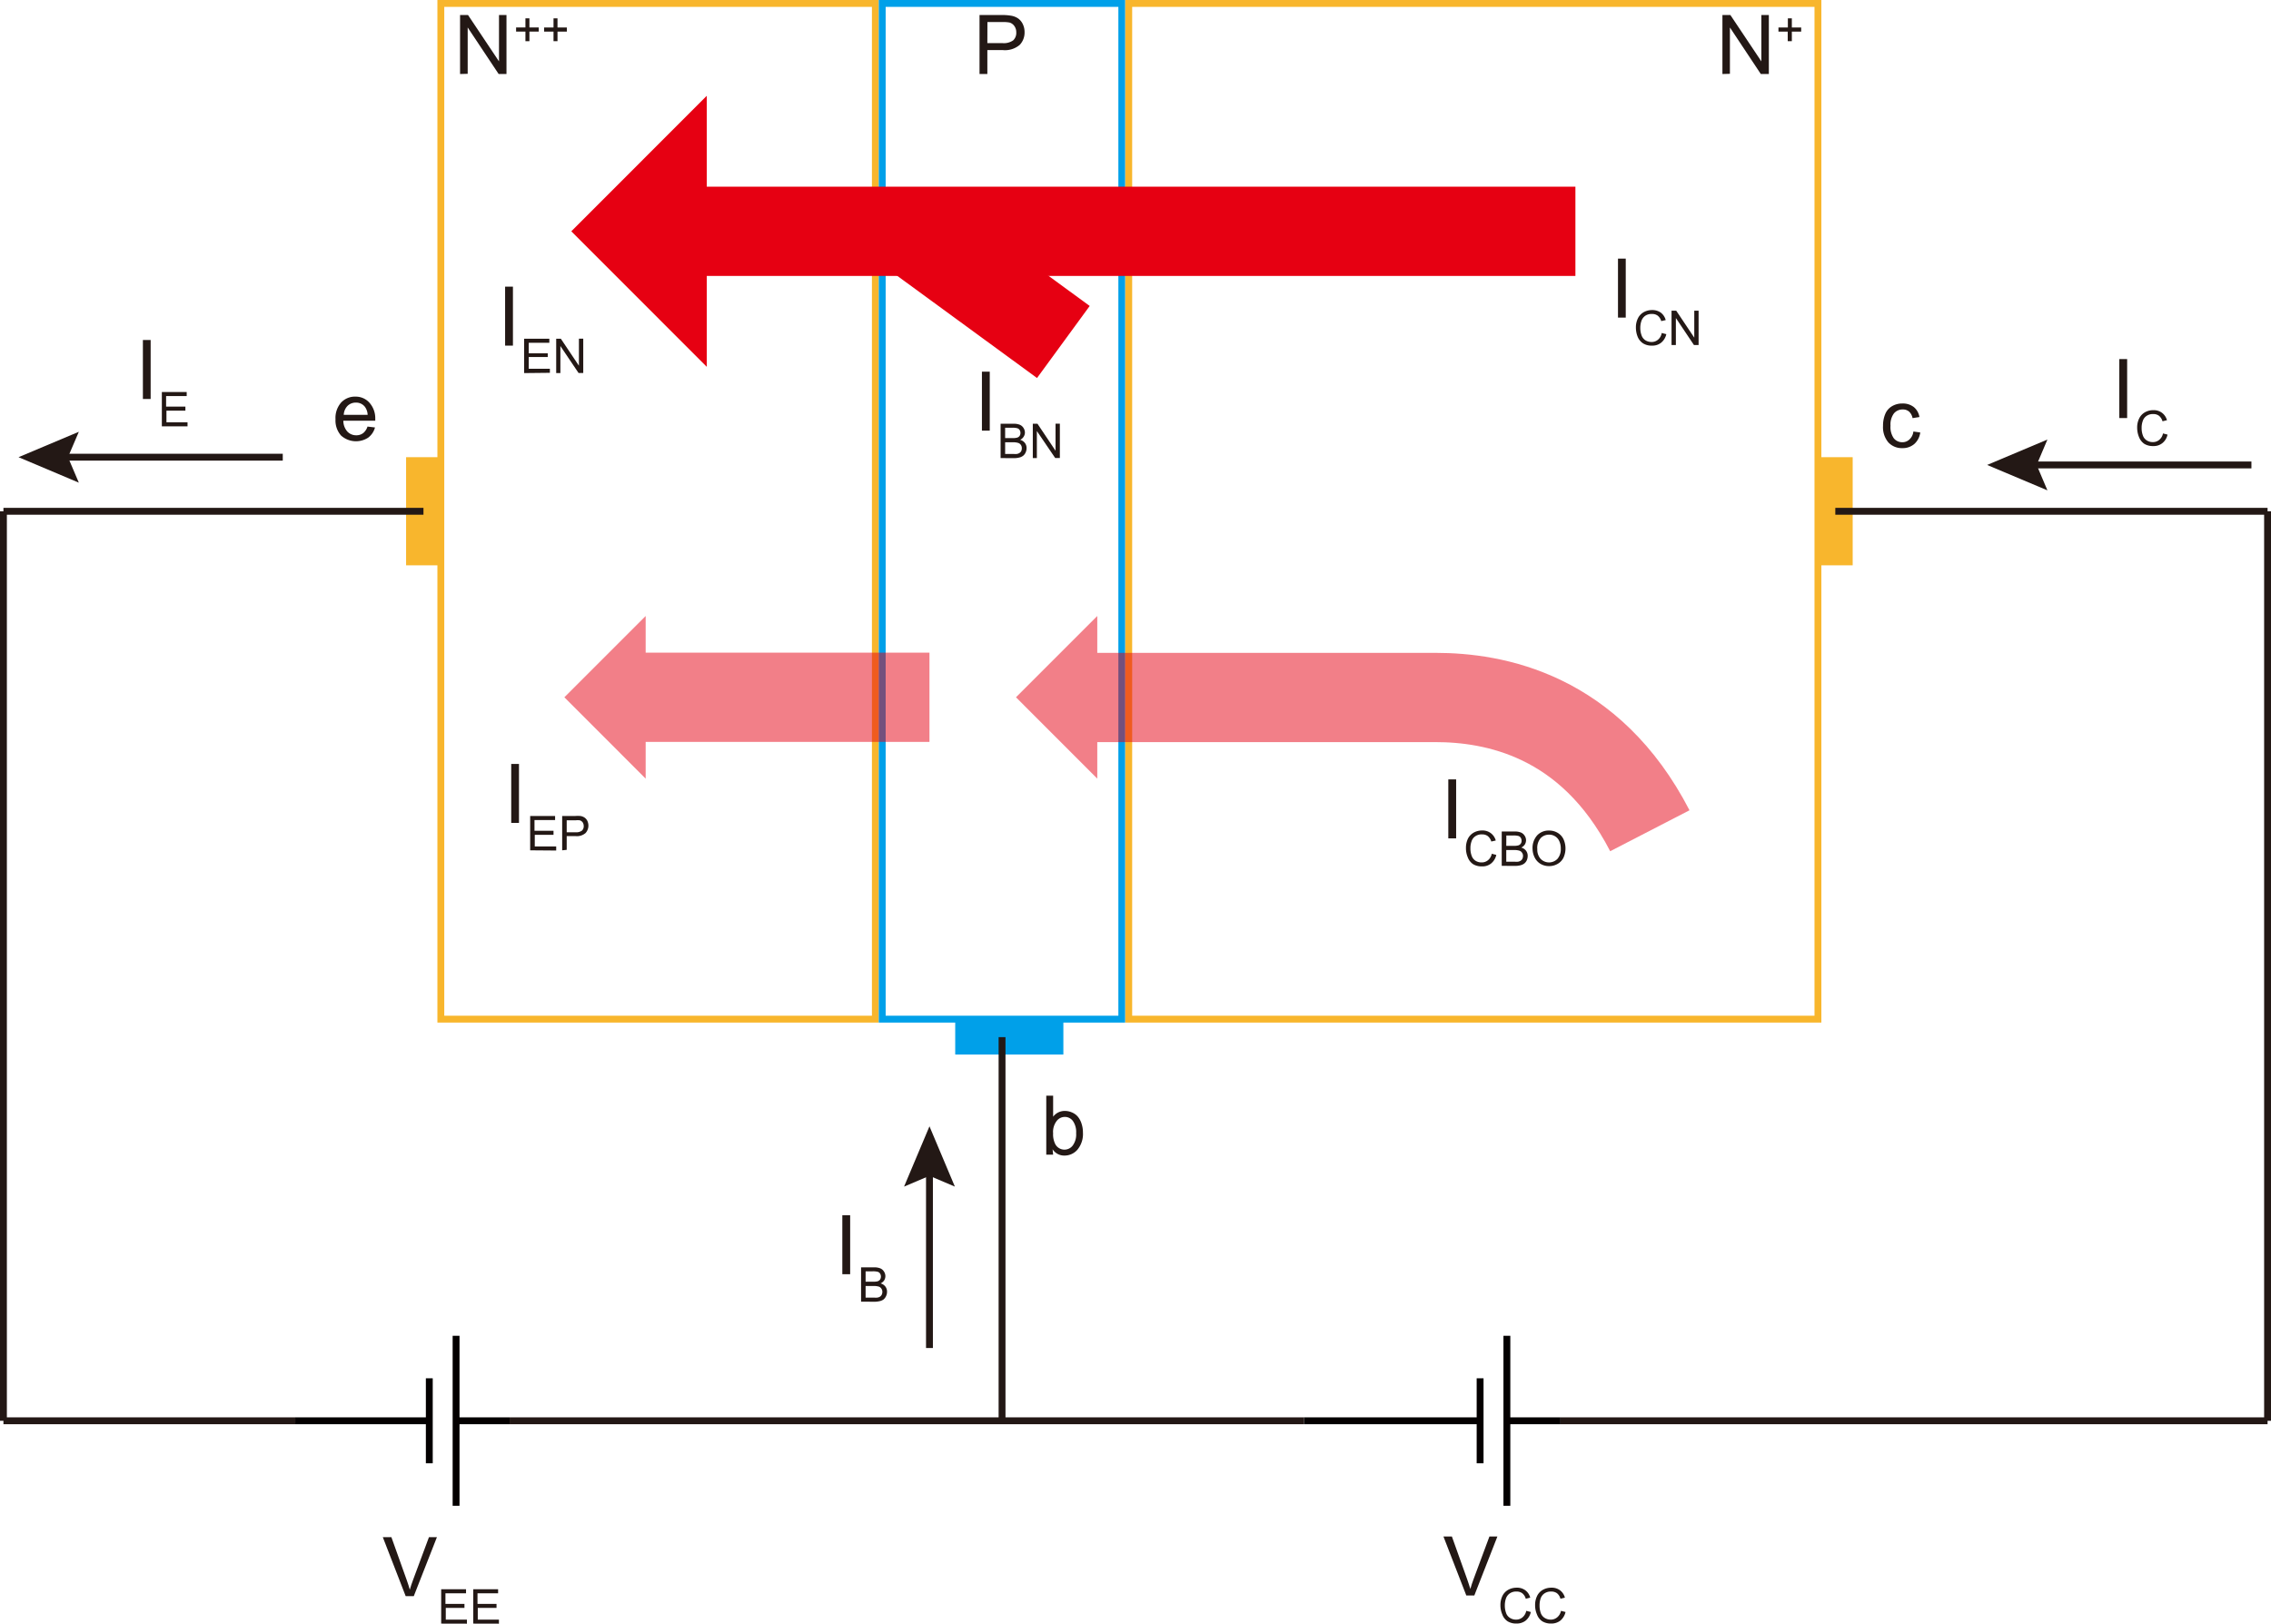 <svg xmlns="http://www.w3.org/2000/svg" viewBox="0 0 330.73 236.48"><defs><style>.cls-1,.cls-10,.cls-2,.cls-4,.cls-9{fill:none;}.cls-1{stroke:#f8b62d;}.cls-1,.cls-2,.cls-4,.cls-9{stroke-miterlimit:10;}.cls-2{stroke:#00a0e9;}.cls-3{fill:#231815;}.cls-4{stroke:#e60012;stroke-width:13px;}.cls-5{fill:#e60012;}.cls-6{opacity:0.5;}.cls-7{fill:#f8b62d;}.cls-8{fill:#00a0e9;}.cls-9{stroke:#231815;}.cls-10{stroke:#040000;}</style></defs><title>BJT</title><g id="图层_2" data-name="图层 2"><g id="图层_1-2" data-name="图层 1"><rect class="cls-1" x="64.2" y="0.5" width="63.28" height="147.94"/><rect class="cls-2" x="128.48" y="0.5" width="34.89" height="147.94"/><rect class="cls-1" x="164.38" y="0.5" width="100.37" height="147.94"/><path class="cls-3" d="M67,10.78V2.19h1.16l4.51,6.75V2.19h1.09v8.59H72.62L68.11,4v6.75Z"/><path class="cls-3" d="M76.52,6V4.6H75.16V4h1.36V2.67h.58V4h1.36V4.6H77.1V6Z"/><path class="cls-3" d="M80.61,6V4.6H79.24V4h1.37V2.67h.58V4h1.36V4.6H81.19V6Z"/><path class="cls-3" d="M142.65,10.78V2.19h3.24a7.18,7.18,0,0,1,1.31.09,2.58,2.58,0,0,1,1.06.4,2.12,2.12,0,0,1,.69.83,2.64,2.64,0,0,1,.26,1.17,2.6,2.6,0,0,1-.7,1.85,3.31,3.31,0,0,1-2.52.76h-2.2v3.49Zm1.14-4.5H146a2.35,2.35,0,0,0,1.56-.41A1.48,1.48,0,0,0,148,4.71a1.5,1.5,0,0,0-.28-.92,1.3,1.3,0,0,0-.71-.51A5.05,5.05,0,0,0,146,3.21h-2.2Z"/><path class="cls-3" d="M250.84,10.78V2.19H252l4.51,6.75V2.19h1.09v8.59h-1.17L251.93,4v6.75Z"/><path class="cls-3" d="M260.35,6V4.6H259V4h1.37V2.67h.58V4h1.36V4.6h-1.36V6Z"/><path class="cls-3" d="M20.81,58.11V49.52h1.13v8.59Z"/><path class="cls-3" d="M23.57,62.1v-5h3.62v.59h-3v1.53H27v.59H24.24v1.7h3.07v.59Z"/><path class="cls-3" d="M73.56,50.34V41.75H74.7v8.59Z"/><path class="cls-3" d="M76.33,54.34v-5H80v.59H77v1.53h2.77V52H77v1.71h3.08v.59Z"/><path class="cls-3" d="M81,54.34v-5h.68l2.63,3.93V49.33h.63v5h-.68L81.61,50.4v3.94Z"/><path class="cls-3" d="M74.45,119.86v-8.59h1.13v8.59Z"/><path class="cls-3" d="M77.21,123.85v-5h3.63v.59h-3V121h2.77v.59H77.88v1.7H81v.59Z"/><path class="cls-3" d="M81.87,123.85v-5h1.89a4.77,4.77,0,0,1,.76,0,1.49,1.49,0,0,1,.62.24,1.2,1.2,0,0,1,.4.48,1.62,1.62,0,0,1-.26,1.76,1.93,1.93,0,0,1-1.47.45H82.53v2Zm.66-2.63h1.29a1.4,1.4,0,0,0,.92-.23.87.87,0,0,0,.27-.68,1,1,0,0,0-.16-.54.82.82,0,0,0-.42-.29,2.72,2.72,0,0,0-.62,0H82.53Z"/><path class="cls-3" d="M143,62.72V54.13h1.14v8.59Z"/><path class="cls-3" d="M145.72,66.72v-5h1.88a2.35,2.35,0,0,1,.92.15,1.18,1.18,0,0,1,.54.47,1.24,1.24,0,0,1,.2.66,1.11,1.11,0,0,1-.18.6,1.18,1.18,0,0,1-.52.46,1.33,1.33,0,0,1,.7.46,1.2,1.2,0,0,1,.24.75,1.45,1.45,0,0,1-.15.66,1.23,1.23,0,0,1-.36.46,1.47,1.47,0,0,1-.55.25,3.12,3.12,0,0,1-.81.09Zm.66-2.91h1.08a2.39,2.39,0,0,0,.64-.06.69.69,0,0,0,.38-.25.73.73,0,0,0,.13-.43.78.78,0,0,0-.12-.44.62.62,0,0,0-.35-.26,2.67,2.67,0,0,0-.76-.07h-1Zm0,2.31h1.25a2.57,2.57,0,0,0,.45,0,1,1,0,0,0,.38-.14.75.75,0,0,0,.26-.27,1,1,0,0,0,.09-.43.8.8,0,0,0-.14-.48.74.74,0,0,0-.4-.29,2.28,2.28,0,0,0-.73-.09h-1.16Z"/><path class="cls-3" d="M150.41,66.72v-5h.68l2.63,3.93V61.71h.63v5h-.68L151,62.78v3.94Z"/><path class="cls-3" d="M235.63,46.26V37.67h1.13v8.59Z"/><path class="cls-3" d="M242,48.5l.67.17a2.22,2.22,0,0,1-.75,1.24,2,2,0,0,1-1.33.43,2.33,2.33,0,0,1-1.31-.33,2.11,2.11,0,0,1-.78-.95,3.57,3.57,0,0,1-.26-1.35,2.93,2.93,0,0,1,.3-1.36,2.09,2.09,0,0,1,.85-.89,2.49,2.49,0,0,1,1.21-.3,2.1,2.1,0,0,1,1.27.38,2,2,0,0,1,.71,1.08l-.65.15a1.56,1.56,0,0,0-.51-.79,1.32,1.32,0,0,0-.83-.25,1.62,1.62,0,0,0-1,.27,1.54,1.54,0,0,0-.55.75,3.12,3.12,0,0,0-.16,1,3.06,3.06,0,0,0,.19,1.11,1.4,1.4,0,0,0,.58.72,1.67,1.67,0,0,0,.85.23,1.39,1.39,0,0,0,.94-.32A1.6,1.6,0,0,0,242,48.5Z"/><path class="cls-3" d="M243.43,50.25v-5h.68l2.63,3.93V45.25h.63v5h-.68l-2.63-3.93v3.93Z"/><path class="cls-3" d="M210.92,122.11v-8.59h1.14v8.59Z"/><path class="cls-3" d="M217.25,124.35l.66.17a2.22,2.22,0,0,1-.75,1.24,2,2,0,0,1-1.32.43,2.39,2.39,0,0,1-1.32-.33,2.09,2.09,0,0,1-.77-1,3.38,3.38,0,0,1-.26-1.35,3.06,3.06,0,0,1,.29-1.36,2.11,2.11,0,0,1,.86-.89,2.47,2.47,0,0,1,1.21-.3,2,2,0,0,1,1.26.39,2,2,0,0,1,.72,1.07l-.65.15a1.6,1.6,0,0,0-.51-.79,1.32,1.32,0,0,0-.83-.25,1.59,1.59,0,0,0-1,.28,1.4,1.4,0,0,0-.54.74,2.85,2.85,0,0,0-.16,1,3,3,0,0,0,.19,1.12,1.4,1.4,0,0,0,.57.71,1.62,1.62,0,0,0,.85.23,1.4,1.4,0,0,0,.95-.32A1.6,1.6,0,0,0,217.25,124.35Z"/><path class="cls-3" d="M218.7,126.11v-5h1.88a2.35,2.35,0,0,1,.92.15,1.18,1.18,0,0,1,.54.47,1.16,1.16,0,0,1,.2.66,1.19,1.19,0,0,1-.17.6,1.27,1.27,0,0,1-.53.46,1.29,1.29,0,0,1,.7.46,1.2,1.2,0,0,1,.24.75,1.59,1.59,0,0,1-.14.66,1.25,1.25,0,0,1-.37.46,1.47,1.47,0,0,1-.55.25,3.12,3.12,0,0,1-.81.09Zm.66-2.91h1.09a2.36,2.36,0,0,0,.63-.06.66.66,0,0,0,.38-.25.67.67,0,0,0,.13-.43.78.78,0,0,0-.12-.44.6.6,0,0,0-.34-.26,2.71,2.71,0,0,0-.76-.07h-1Zm0,2.31h1.25a2.45,2.45,0,0,0,.45,0,1.06,1.06,0,0,0,.39-.14.73.73,0,0,0,.25-.27,1,1,0,0,0,.1-.43.78.78,0,0,0-.15-.48.68.68,0,0,0-.39-.29,2.35,2.35,0,0,0-.74-.09h-1.16Z"/><path class="cls-3" d="M223.19,123.67a2.77,2.77,0,0,1,.67-2,2.29,2.29,0,0,1,1.73-.7,2.41,2.41,0,0,1,1.25.33,2.16,2.16,0,0,1,.85.92,3.26,3.26,0,0,1,0,2.71,2.09,2.09,0,0,1-.88.91,2.42,2.42,0,0,1-1.21.31,2.39,2.39,0,0,1-1.27-.34,2.22,2.22,0,0,1-.84-.93A2.86,2.86,0,0,1,223.19,123.67Zm.69,0a2,2,0,0,0,.48,1.42,1.71,1.71,0,0,0,2.46,0,2.14,2.14,0,0,0,.48-1.49,2.52,2.52,0,0,0-.21-1.07,1.55,1.55,0,0,0-.6-.71,1.62,1.62,0,0,0-.89-.25,1.68,1.68,0,0,0-1.21.48A2.17,2.17,0,0,0,223.88,123.68Z"/><path class="cls-3" d="M308.64,60.89V52.3h1.14v8.59Z"/><path class="cls-3" d="M315,63.13l.66.17a2.12,2.12,0,0,1-.75,1.24,2,2,0,0,1-1.32.43,2.39,2.39,0,0,1-1.32-.33,2.15,2.15,0,0,1-.77-1,3.57,3.57,0,0,1-.26-1.35,2.93,2.93,0,0,1,.3-1.36,2.09,2.09,0,0,1,.85-.89,2.47,2.47,0,0,1,1.21-.3,2,2,0,0,1,1.26.39,2,2,0,0,1,.72,1.07l-.65.16a1.59,1.59,0,0,0-.51-.8,1.32,1.32,0,0,0-.83-.25,1.59,1.59,0,0,0-1,.28,1.4,1.4,0,0,0-.54.74,2.85,2.85,0,0,0-.16,1,3,3,0,0,0,.19,1.12,1.37,1.37,0,0,0,.58.71,1.57,1.57,0,0,0,.85.23,1.39,1.39,0,0,0,.94-.32A1.6,1.6,0,0,0,315,63.13Z"/><path class="cls-3" d="M122.67,185.59V177h1.14v8.59Z"/><path class="cls-3" d="M125.4,189.59v-5h1.88a2.35,2.35,0,0,1,.92.15,1.18,1.18,0,0,1,.54.47,1.24,1.24,0,0,1,.2.66,1.19,1.19,0,0,1-.17.61,1.31,1.31,0,0,1-.53.45,1.29,1.29,0,0,1,.7.46,1.21,1.21,0,0,1,.24.76,1.44,1.44,0,0,1-.15.65,1.36,1.36,0,0,1-.36.47,1.46,1.46,0,0,1-.55.24,3.12,3.12,0,0,1-.81.09Zm.66-2.91h1.09a2.46,2.46,0,0,0,.63-.05.75.75,0,0,0,.38-.25.79.79,0,0,0,.13-.44.81.81,0,0,0-.12-.44.63.63,0,0,0-.34-.26,2.8,2.8,0,0,0-.77-.07h-1Zm0,2.32h1.25a2.34,2.34,0,0,0,.45,0,1,1,0,0,0,.38-.13.78.78,0,0,0,.26-.28.93.93,0,0,0,.1-.42.81.81,0,0,0-.15-.49.7.7,0,0,0-.4-.29,2.33,2.33,0,0,0-.73-.08h-1.16Z"/><line class="cls-4" x1="229.43" y1="33.69" x2="100.29" y2="33.69"/><polygon class="cls-5" points="102.93 53.43 102.93 13.95 83.2 33.69 102.93 53.43"/><g class="cls-6"><line class="cls-4" x1="135.36" y1="101.56" x2="92.44" y2="101.56"/><polygon class="cls-5" points="94.03 113.41 94.03 89.72 82.19 101.56 94.03 113.41"/></g><rect class="cls-7" x="59.14" y="66.59" width="5.06" height="15.75"/><rect class="cls-8" x="144.45" y="143.19" width="5.06" height="15.75" transform="translate(298.05 4.08) rotate(90)"/><rect class="cls-7" x="264.75" y="66.59" width="5.06" height="15.75"/><line class="cls-9" x1="61.67" y1="74.47" x2="0.5" y2="74.47"/><line class="cls-9" x1="0.5" y1="74.47" x2="0.5" y2="206.94"/><line class="cls-9" x1="227.26" y1="206.94" x2="330.23" y2="206.94"/><line class="cls-9" x1="74.22" y1="206.94" x2="189.92" y2="206.94"/><line class="cls-9" x1="0.5" y1="206.94" x2="43.01" y2="206.94"/><line class="cls-9" x1="330.23" y1="206.94" x2="330.23" y2="74.47"/><line class="cls-9" x1="330.23" y1="74.47" x2="267.28" y2="74.47"/><line class="cls-9" x1="145.93" y1="151.06" x2="145.93" y2="206.94"/><g id="g1848"><path id="path1315" class="cls-10" d="M66.42,219.32V194.56"/><path id="path1317" class="cls-10" d="M62.52,213.13V200.75"/><path id="path2220" class="cls-10" d="M74.22,206.94h-7.8"/><path id="path2222" class="cls-10" d="M62.52,206.94H43"/></g><g id="g1848-2" data-name="g1848"><path id="path1315-2" data-name="path1315" class="cls-10" d="M219.45,219.32V194.56"/><path id="path1317-2" data-name="path1317" class="cls-10" d="M215.55,213.13V200.75"/><path id="path2220-2" data-name="path2220" class="cls-10" d="M227.26,206.94h-7.81"/><path id="path2222-2" data-name="path2222" class="cls-10" d="M215.55,206.94H189.92"/></g><path class="cls-3" d="M153.37,168.18h-1v-8.59h1v3.06a2.09,2.09,0,0,1,1.71-.84,2.51,2.51,0,0,1,1.08.24,2.2,2.2,0,0,1,.85.65,3,3,0,0,1,.51,1,4,4,0,0,1,.19,1.26,3.57,3.57,0,0,1-.79,2.48,2.48,2.48,0,0,1-1.9.87,2,2,0,0,1-1.73-.92Zm0-3.16a3.17,3.17,0,0,0,.31,1.62,1.51,1.51,0,0,0,2.54.21,2.71,2.71,0,0,0,.5-1.79,2.81,2.81,0,0,0-.48-1.8,1.46,1.46,0,0,0-1.17-.58,1.5,1.5,0,0,0-1.19.6A2.62,2.62,0,0,0,153.36,165Z"/><path class="cls-3" d="M278.65,62.85l1,.14a2.69,2.69,0,0,1-.87,1.68,2.56,2.56,0,0,1-1.72.6,2.67,2.67,0,0,1-2.05-.83,3.4,3.4,0,0,1-.78-2.4,4.35,4.35,0,0,1,.33-1.76,2.35,2.35,0,0,1,1-1.13,2.91,2.91,0,0,1,1.48-.38,2.59,2.59,0,0,1,1.66.51,2.35,2.35,0,0,1,.83,1.46l-1,.16a1.71,1.71,0,0,0-.51-.95,1.35,1.35,0,0,0-.9-.31,1.63,1.63,0,0,0-1.3.57,2.71,2.71,0,0,0-.5,1.8,2.82,2.82,0,0,0,.48,1.83,1.57,1.57,0,0,0,1.26.57,1.44,1.44,0,0,0,1-.39A1.83,1.83,0,0,0,278.65,62.85Z"/><path class="cls-3" d="M53.52,62.13l1.09.13a2.71,2.71,0,0,1-1,1.49,3.26,3.26,0,0,1-3.95-.32,3.31,3.31,0,0,1-.8-2.36,3.41,3.41,0,0,1,.81-2.43,2.74,2.74,0,0,1,2.1-.87,2.66,2.66,0,0,1,2,.85A3.39,3.39,0,0,1,54.65,61c0,.06,0,.16,0,.28H50a2.38,2.38,0,0,0,.58,1.57,1.74,1.74,0,0,0,1.3.55,1.62,1.62,0,0,0,1-.31A2,2,0,0,0,53.52,62.13Zm-3.46-1.71h3.48a2.1,2.1,0,0,0-.4-1.17,1.61,1.61,0,0,0-1.31-.61,1.69,1.69,0,0,0-1.22.48A2,2,0,0,0,50.06,60.42Z"/><g class="cls-6"><path class="cls-4" d="M240.27,121c-8.74-16.93-22.72-19.41-31.22-19.41H158.22"/><polygon class="cls-5" points="159.8 113.41 159.8 89.72 147.96 101.56 159.8 113.41"/></g><line class="cls-4" x1="132.81" y1="33.69" x2="154.86" y2="49.81"/><line class="cls-9" x1="41.18" y1="66.59" x2="8.67" y2="66.59"/><polygon class="cls-3" points="11.48 62.89 9.9 66.59 11.48 70.3 2.7 66.59 11.48 62.89"/><line class="cls-9" x1="327.88" y1="67.72" x2="295.36" y2="67.72"/><polygon class="cls-3" points="298.17 64.02 296.6 67.72 298.17 71.42 289.39 67.72 298.17 64.02"/><line class="cls-9" x1="135.36" y1="196.34" x2="135.36" y2="170.02"/><polygon class="cls-3" points="139.06 172.83 135.36 171.26 131.66 172.83 135.36 164.05 139.06 172.83"/><path class="cls-3" d="M59.08,232.48l-3.33-8.59H57l2.23,6.24q.27.75.45,1.41c.14-.47.29-.94.47-1.41l2.32-6.24h1.16l-3.37,8.59Z"/><path class="cls-3" d="M64.25,236.48v-5h3.62v.59h-3v1.54h2.77v.58H64.92v1.71H68v.59Z"/><path class="cls-3" d="M68.92,236.48v-5h3.62v.59h-3v1.54h2.77v.58H69.58v1.71h3.08v.59Z"/><path class="cls-3" d="M213.54,232.38l-3.33-8.59h1.23l2.23,6.24c.18.5.33,1,.46,1.41.13-.47.28-.94.46-1.41l2.32-6.24h1.16l-3.36,8.59Z"/><path class="cls-3" d="M222.27,234.62l.67.17a2.25,2.25,0,0,1-.75,1.25,2.1,2.1,0,0,1-1.33.43,2.36,2.36,0,0,1-1.31-.33,2,2,0,0,1-.77-1,3.34,3.34,0,0,1-.27-1.34,3,3,0,0,1,.3-1.37,2.06,2.06,0,0,1,.85-.88,2.49,2.49,0,0,1,1.21-.3,2,2,0,0,1,1.27.38,1.94,1.94,0,0,1,.71,1.07l-.65.16a1.53,1.53,0,0,0-.51-.8,1.36,1.36,0,0,0-.83-.25,1.63,1.63,0,0,0-1,.28,1.47,1.47,0,0,0-.55.74,3.12,3.12,0,0,0-.16,1,3.16,3.16,0,0,0,.19,1.12,1.34,1.34,0,0,0,.58.71,1.58,1.58,0,0,0,.85.24,1.43,1.43,0,0,0,.94-.32A1.63,1.63,0,0,0,222.27,234.62Z"/><path class="cls-3" d="M227.33,234.62l.66.17a2.25,2.25,0,0,1-.75,1.25,2.09,2.09,0,0,1-1.32.43,2.39,2.39,0,0,1-1.32-.33,2,2,0,0,1-.77-1,3.34,3.34,0,0,1-.27-1.34,3,3,0,0,1,.3-1.37,2.06,2.06,0,0,1,.85-.88,2.51,2.51,0,0,1,1.22-.3,2,2,0,0,1,1.26.38,1.94,1.94,0,0,1,.71,1.07l-.65.16a1.51,1.51,0,0,0-.5-.8,1.4,1.4,0,0,0-.84-.25,1.65,1.65,0,0,0-1,.28,1.47,1.47,0,0,0-.55.74,3.11,3.11,0,0,0-.15,1,3.17,3.17,0,0,0,.18,1.12,1.38,1.38,0,0,0,.58.71,1.61,1.61,0,0,0,.85.24,1.43,1.43,0,0,0,.94-.32A1.64,1.64,0,0,0,227.33,234.62Z"/></g></g></svg>